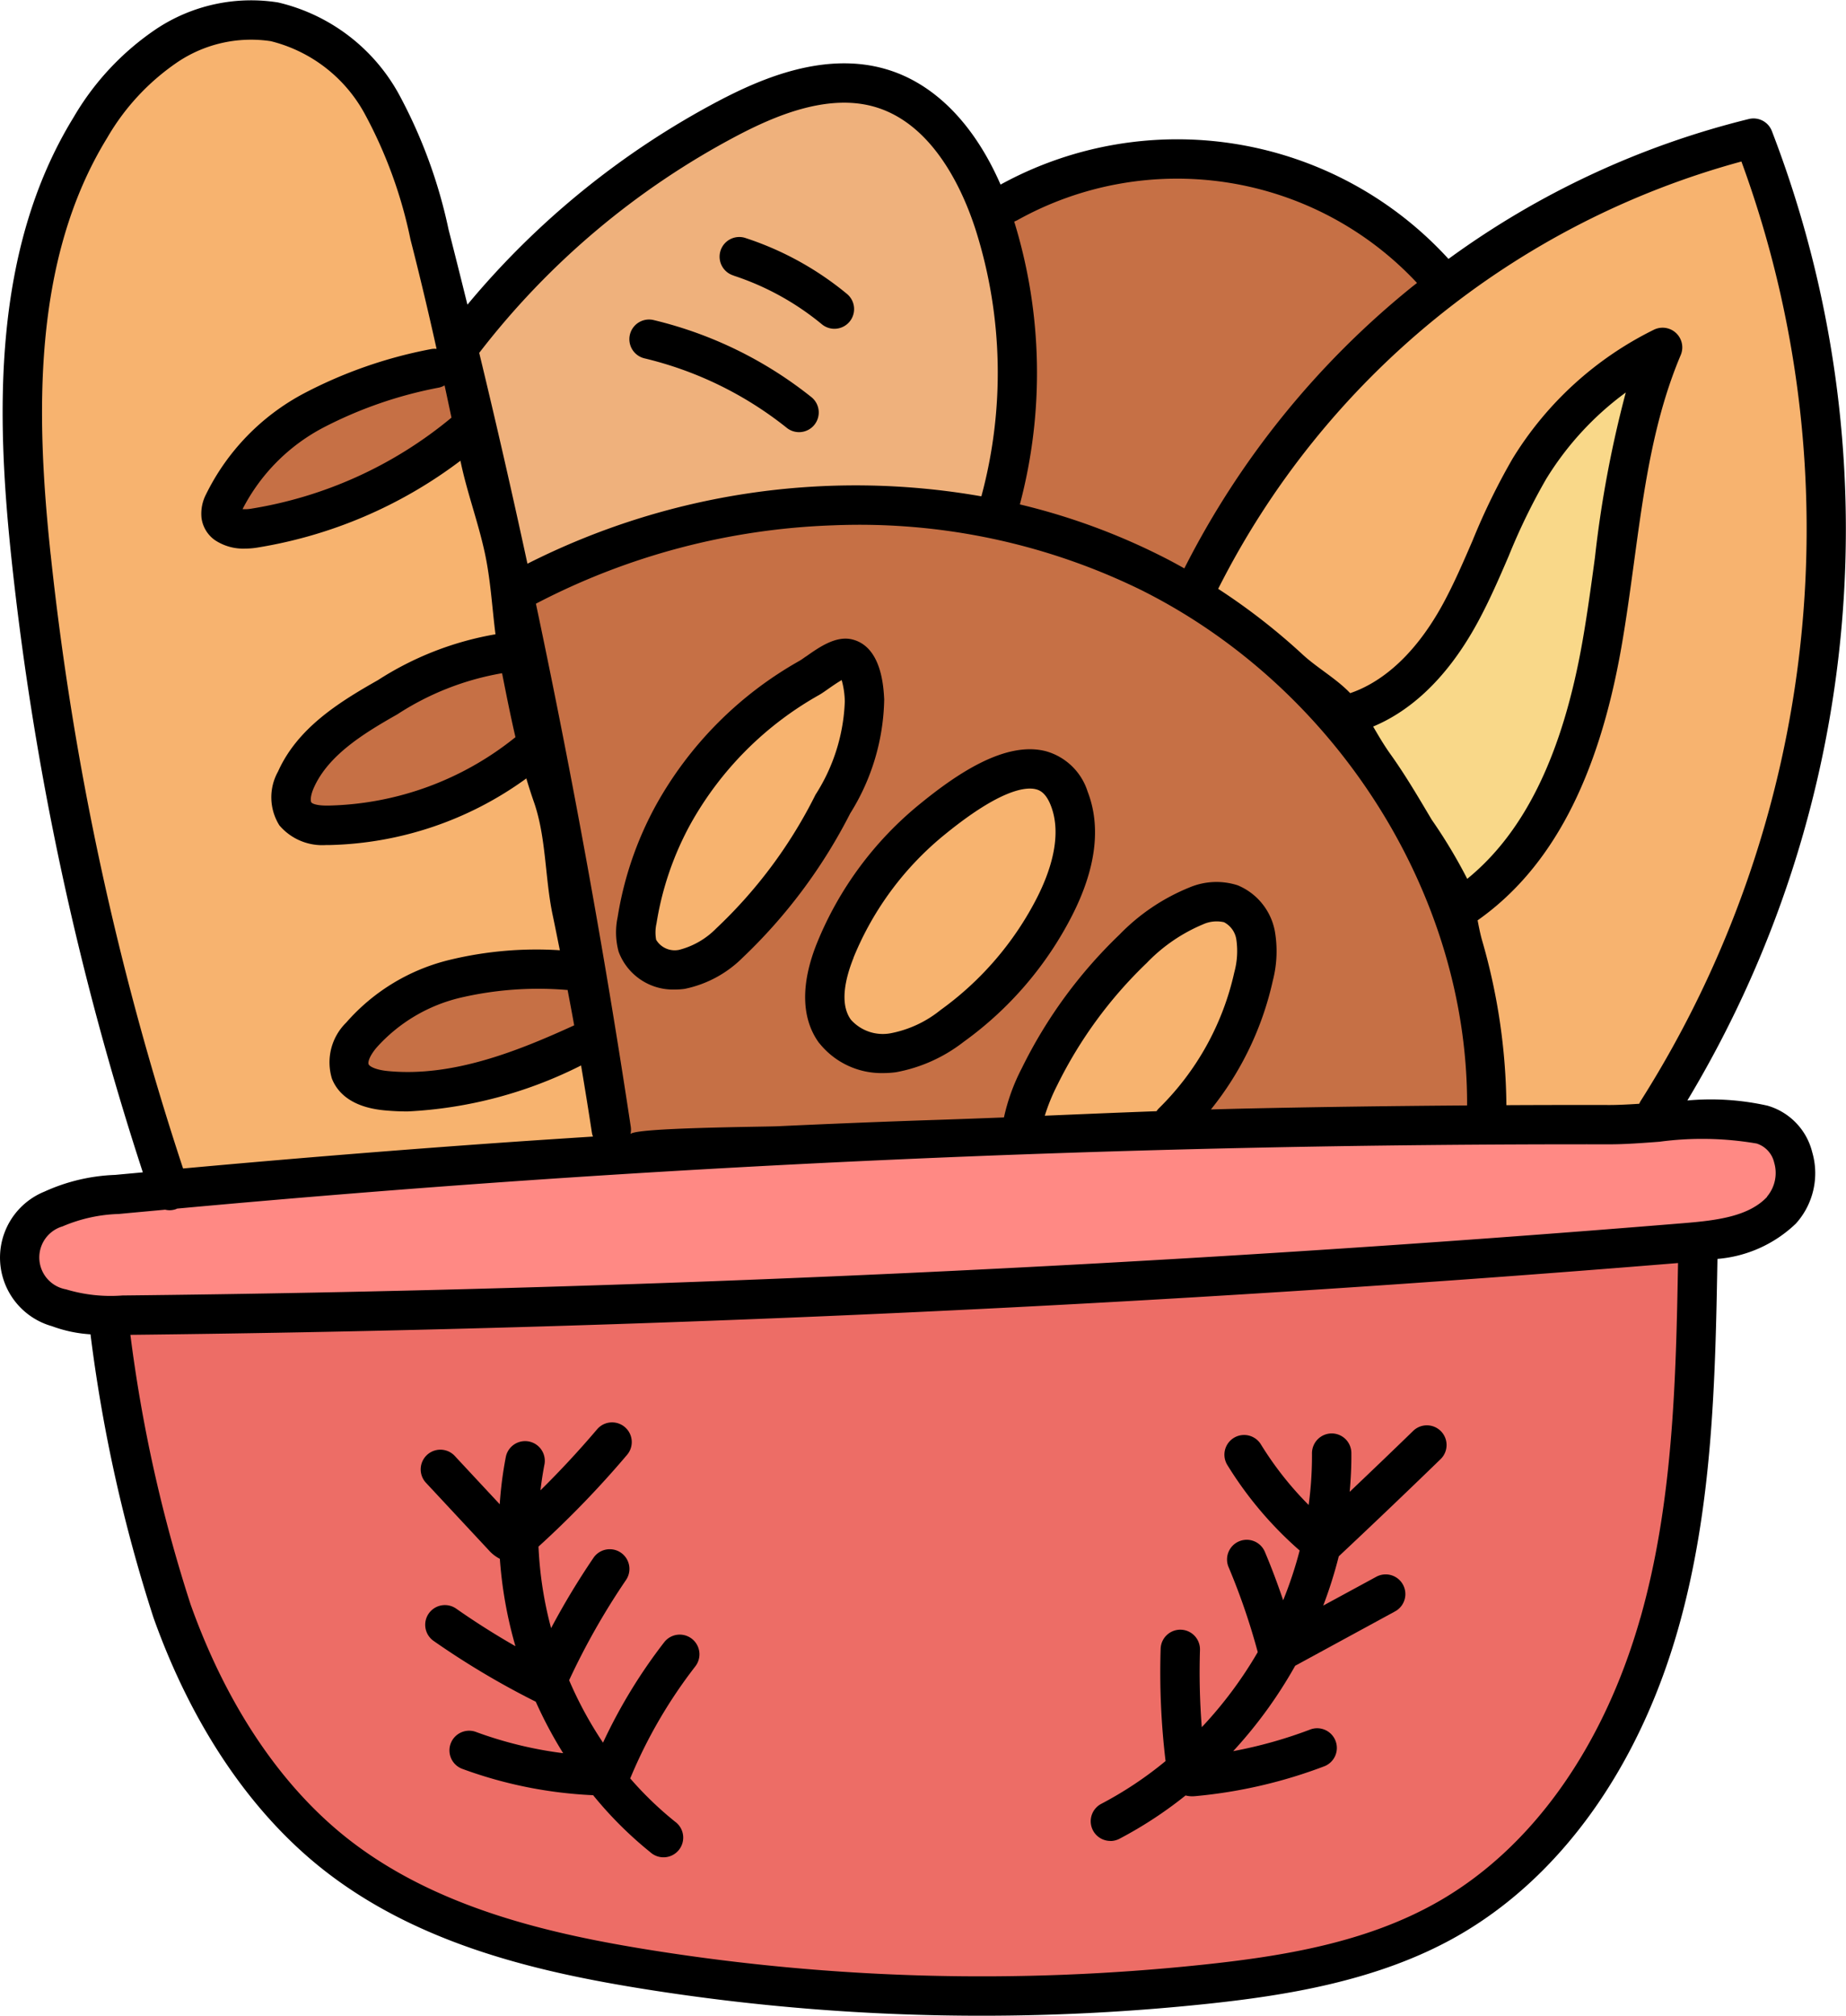 <svg xmlns="http://www.w3.org/2000/svg" width="102.578" height="112" viewBox="0 0 102.578 112">
  <g id="Group_3227" data-name="Group 3227" transform="translate(-0.001 0)">
    <path id="Path_67062" data-name="Path 67062" d="M146.15,28.967c-.748-2.346-2.559-6.452-6.29-7.581a7.168,7.168,0,0,0-2.077-.3,14.557,14.557,0,0,0-6.448,1.954,45.04,45.04,0,0,0-14.7,12.373l-.318.414.122.508c.942,3.914,1.841,7.848,2.674,11.692l.3,1.384,1.264-.64a39.542,39.542,0,0,1,17.789-4.243,38.276,38.276,0,0,1,6.745.6l.985.178.263-.966a27.445,27.445,0,0,0-.313-15.373Zm0,0" transform="translate(-90.875 -16.476)" fill="#efb17c"/>
    <path id="Path_67063" data-name="Path 67063" d="M121.8,64.087l.057.032,1,.558.513-1.023A46.908,46.908,0,0,1,135.682,48.41c.055-.045.111-.089.167-.132l.153-.12.925-.739-.811-.863a19.548,19.548,0,0,0-10.7-5.834,19.008,19.008,0,0,0-3.35-.3,19.516,19.516,0,0,0-9.49,2.435l-.978.418.293.943a27.5,27.5,0,0,1,.3,15.107l-.291,1.084,1.092.261a35.1,35.1,0,0,1,7.6,2.772c.28.142.575.3.91.481-.3-.164-.6-.326-.91-.48a36.57,36.57,0,0,0-16.411-3.793c-.451,0-.908.008-1.36.023a39.639,39.639,0,0,0-16.979,4.481l-.731.385.171.809q.314,1.489.619,2.982l-2.16.143a.326.326,0,0,1,.269-.3,18.278,18.278,0,0,0-10.515,6c-1.1,1.262-1.383,2.531-.764,3.4a2.267,2.267,0,0,0,1.965.815,6.3,6.3,0,0,0,.943-.079,26.134,26.134,0,0,0,10.735-4.236l.592-.4Q88.047,79.218,89,84.755l-1.139.38a12.2,12.2,0,0,0-2.136-.187A12.988,12.988,0,0,0,77.4,87.965c-1.309,1.113-1.835,2.4-1.411,3.447a2.451,2.451,0,0,0,1.655,1.371,4.26,4.26,0,0,0,1.175.148c.244,0,.516-.015.86-.044a21.865,21.865,0,0,0,9.358-3.075l.735-.368q.4,2.456.77,4.9l-.355,1.446,1.484-.092c7.32-.452,14.8-.816,22.225-1.081l.823-.029.2-.8c.006-.026.011-.05.016-.076a21.284,21.284,0,0,1,6.755-10.464,3.741,3.741,0,0,1,2.22-1.05,1.349,1.349,0,0,1,.718.2,1.762,1.762,0,0,1,.749,1.44,5.1,5.1,0,0,1-.345,1.836,23.866,23.866,0,0,1-3.709,6.928l-1.411,1.825,2.306-.063q1.789-.05,3.579-.09c3.844-.082,7.985-.14,12.307-.173l1.082-.009,0-1.081c.044-11.609-6.9-23.062-17.4-28.922ZM89.211,86.023q.181,1.07.356,2.138C89.449,87.448,89.332,86.735,89.211,86.023Zm13.572-13.97-.033.115c-.029.1-.054.183-.073.255a21.7,21.7,0,0,1-7.638,11.745,2.463,2.463,0,0,1-1.323.623.849.849,0,0,1-.246-.036,1.172,1.172,0,0,1-.74-.928,3.518,3.518,0,0,1,.09-1.442,18.308,18.308,0,0,1,8.423-11.729l.187-.113a3.631,3.631,0,0,1,1.442-.631.229.229,0,0,1,.177.057c.29.252-.111,1.573-.265,2.083ZM113.5,82.569a28.071,28.071,0,0,1-3.962,4.862,6.938,6.938,0,0,1-2.193,1.589,3.175,3.175,0,0,1-1.173.233A2.285,2.285,0,0,1,104.9,88.9a2.694,2.694,0,0,1-1.051-2.464,7.1,7.1,0,0,1,.976-2.823,25.981,25.981,0,0,1,4.138-5.772c.725-.755,2.851-2.411,4.442-2.411a1.837,1.837,0,0,1,.473.058,1.732,1.732,0,0,1,1.164,1.445c.367,1.5-.153,3.393-1.546,5.639Zm0,0" transform="translate(-56.574 -31.583)" fill="#c67045"/>
    <path id="Path_67064" data-name="Path 67064" d="M69.427,95.943l-.156-.667q-.311-1.342-.631-2.681l-.235-.985-1,.158a19.866,19.866,0,0,0-11.622,6.376c-1.022,1.165-1.282,2.326-.7,3.1a1.868,1.868,0,0,0,1.6.687,5.2,5.2,0,0,0,1.158-.15,27.75,27.75,0,0,0,11.048-5.41Zm0,0" transform="translate(-42.796 -71.57)" fill="#c67045"/>
    <path id="Path_67065" data-name="Path 67065" d="M101.814,284.61a10.138,10.138,0,0,0-2.669-.29c-1.023,0-2.075.079-3.11.157-.95.071-1.848.138-2.652.138l-1.718,0c-6.184,0-12.42.068-18.536.2-13.293.287-26.761.9-40.029,1.809-6.279.432-12.823.96-19.45,1.569l-.184.016-.144.066-.165-.037-1.009.091q-.872.079-1.741.161a9.528,9.528,0,0,0-3.53.809,2.874,2.874,0,0,0,.305,5.488,8.153,8.153,0,0,0,2.956.417c.189,0,.378,0,.582,0,28.862-.3,58.087-1.661,86.867-4.032,2.069-.172,4.032-.439,5.308-1.8a3.122,3.122,0,0,0,.654-2.939,2.521,2.521,0,0,0-1.735-1.817Zm0,0" transform="translate(-3.903 -222.125)" fill="#ff8984"/>
    <path id="Path_67066" data-name="Path 67066" d="M351.047,85.73a45.308,45.308,0,0,0-2.349,4.7c-.458,1.012-.932,2.058-1.453,3.073-1.936,3.767-4.395,6.313-7.11,7.361l-1.4.543.95,1.168a34.545,34.545,0,0,1,5.341,9.1l.5,1.253,1.124-.742a16.5,16.5,0,0,0,6.243-8.725A49.832,49.832,0,0,0,354.8,93.292l.008-.066c.059-.5.117-1.007.178-1.508a38.626,38.626,0,0,1,2.074-9.464l1.247-3.176-2.861,1.859a14.513,14.513,0,0,0-4.4,4.793Zm0,0" transform="translate(-264.632 -61.779)" fill="#f9d889"/>
    <path id="Path_67067" data-name="Path 67067" d="M28.558,319.445l-1.261.014.192,1.247a82.972,82.972,0,0,0,3.4,15.18c2.084,5.845,5.266,10.548,9.2,13.6,5.107,3.964,11.584,5.423,17.245,6.327a117.84,117.84,0,0,0,30.91.819c4.548-.478,9.332-1.248,13.51-3.624,5.468-3.109,9.65-8.947,11.775-16.437,1.9-6.7,2.025-13.765,2.135-20l.021-1.208-1.2.1c-28.474,2.335-57.382,3.677-85.922,3.987Zm0,0" transform="translate(-21.325 -246.374)" fill="#ed6d66"/>
    <g id="Group_3226" data-name="Group 3226" transform="translate(1.242 1.092)">
      <path id="Path_67068" data-name="Path 67068" d="M334.147,35.023l-.958.255A47.207,47.207,0,0,0,303.414,59.59l-.433.873.819.531a34.315,34.315,0,0,1,6.921,5.951l.468.525.672-.208c3.925-1.217,6.538-4.954,8.038-7.875.51-.993.978-2.023,1.43-3.02l.044-.1a45.2,45.2,0,0,1,2.309-4.619,12.8,12.8,0,0,1,5.328-5.212A35.988,35.988,0,0,0,326.4,57.223q-.083.683-.162,1.367l-.025.213a49.215,49.215,0,0,1-1.883,10.034,15.867,15.867,0,0,1-6.256,8.562l-.741.46.283.825a30.762,30.762,0,0,1,1.7,10.08l0,1.1,1.1,0q2.1-.01,4.195-.011l1.534,0c.465,0,1-.021,1.72-.07l.69-.049.255-.641A60.633,60.633,0,0,0,334.5,35.951Zm0,0" transform="translate(-237.945 -28.454)" fill="#f7b36f"/>
      <path id="Path_67069" data-name="Path 67069" d="M262.441,241.461l1.524-.051q2.347-.078,4.691-.144l.48-.014.315-.364a24.417,24.417,0,0,0,4.663-8.158,5.6,5.6,0,0,0,.378-2.079,2.446,2.446,0,0,0-1.061-1.964,2.015,2.015,0,0,0-1.061-.289,4.5,4.5,0,0,0-2.643,1.2,22.014,22.014,0,0,0-6.845,10.4Zm0,0" transform="translate(-206.273 -179.528)" fill="#f7b36f"/>
      <path id="Path_67070" data-name="Path 67070" d="M214.435,212.1a2.954,2.954,0,0,0,1.63.458,3.88,3.88,0,0,0,1.413-.277,7.535,7.535,0,0,0,2.411-1.73c1.589-1.57,6.692-7.009,5.686-11.126a2.365,2.365,0,0,0-1.635-1.922,2.567,2.567,0,0,0-.656-.082c-1.738,0-3.927,1.6-4.9,2.615a26.664,26.664,0,0,0-4.246,5.918,7.741,7.741,0,0,0-1.048,3.091,3.343,3.343,0,0,0,1.345,3.055Zm0,0" transform="translate(-167.712 -155.327)" fill="#f7b36f"/>
      <path id="Path_67071" data-name="Path 67071" d="M163.34,187.206a1.558,1.558,0,0,0,.434.062,2.842,2.842,0,0,0,1.723-.762,22.34,22.34,0,0,0,7.867-12.094c.021-.079.053-.186.09-.31l.015-.05a6.718,6.718,0,0,0,.387-1.85l.012-1.448-1.4.385a5.489,5.489,0,0,0-1.335.664l-.177.109a18.813,18.813,0,0,0-5.218,4.643,19.079,19.079,0,0,0-2.187,3.582,18.129,18.129,0,0,0-1.324,3.929,4.085,4.085,0,0,0-.089,1.724,1.823,1.823,0,0,0,1.2,1.416Zm0,0" transform="translate(-127.87 -134.493)" fill="#f7b36f"/>
      <path id="Path_67072" data-name="Path 67072" d="M13.567,69.172l.273.825.866-.079c6.439-.588,12.805-1.1,18.924-1.521q1.451-.1,2.907-.191l2.373-.155-.5-1.386c-.2-1.3-.405-2.632-.636-4.075l-.25-1.566-1.375.79a21.274,21.274,0,0,1-8.662,2.736c-.314.028-.567.041-.795.041a3.664,3.664,0,0,1-1-.12,1.832,1.832,0,0,1-1.224-.984c-.309-.761.161-1.8,1.226-2.705a12.083,12.083,0,0,1,7.835-2.863,11.874,11.874,0,0,1,2.027.174l1.526.266-.261-1.528c-.553-3.233-1.16-6.568-1.8-9.916L34.7,45.322l-1.361.881A25.528,25.528,0,0,1,23.4,49.982a5.437,5.437,0,0,1-.824.068c-1.063,0-1.356-.409-1.452-.543-.428-.6-.156-1.565.727-2.585a17.63,17.63,0,0,1,10.136-5.778.324.324,0,0,1-.057.005.328.328,0,0,1-.295-.181l2.048-.713c-.78-3.781-1.586-7.483-2.394-11l-.38-1.657-1.35,1.033a27.157,27.157,0,0,1-10.23,4.842,4.489,4.489,0,0,1-1,.133,1.2,1.2,0,0,1-1.08-.419c-.455-.609.045-1.577.665-2.28a19.2,19.2,0,0,1,11.12-6.143l1.162-.191-.277-1.145c-.525-2.168-1.069-4.356-1.618-6.505a26.213,26.213,0,0,0-2.649-7.244,9.263,9.263,0,0,0-5.965-4.568,7,7,0,0,0-1.293-.119,8.864,8.864,0,0,0-4.689,1.44A13.951,13.951,0,0,0,9.46,10.983c-4.378,7.124-4.126,16.049-3.3,23.84a165.105,165.105,0,0,0,7.408,34.348Zm0,0" transform="translate(-5.675 -4.992)" fill="#f7b36f"/>
    </g>
    <path id="Path_67073" data-name="Path 67073" d="M98.2,61.431a14.394,14.394,0,0,0-4.436-.285A61.59,61.59,0,0,0,98.457,7.274a1.093,1.093,0,0,0-1.274-.662A47.591,47.591,0,0,0,80.49,14.387,20.413,20.413,0,0,0,55.6,10.256c-1.461-3.348-3.652-5.593-6.3-6.393-3.436-1.04-6.982.493-9.351,1.736A46.168,46.168,0,0,0,25.975,16.928q-.517-2.091-1.048-4.174a27.951,27.951,0,0,0-2.77-7.538,10.354,10.354,0,0,0-6.7-5.079A9.525,9.525,0,0,0,8.681,1.612a15.046,15.046,0,0,0-4.587,4.9c-4.549,7.4-4.3,16.553-3.456,24.527a166.166,166.166,0,0,0,7.3,34.1c-.511.048-1.026.093-1.536.142a10.346,10.346,0,0,0-3.932.929,3.958,3.958,0,0,0,.418,7.477,7.446,7.446,0,0,0,2.142.452,85.479,85.479,0,0,0,3.5,15.744c2.152,6.039,5.458,10.914,9.562,14.1,5.3,4.114,11.945,5.615,17.744,6.54A118.825,118.825,0,0,0,54.565,112a119,119,0,0,0,12.467-.655c4.443-.469,9.574-1.283,13.936-3.762,5.717-3.251,10.081-9.32,12.287-17.09,1.912-6.73,2.061-13.747,2.181-20.544a7.128,7.128,0,0,0,4.356-1.961,4.177,4.177,0,0,0,.908-3.977,3.586,3.586,0,0,0-2.5-2.581ZM96.768,8.974A59.355,59.355,0,0,1,91.19,61.14a1.065,1.065,0,0,0-.1.189c-.588.039-1.146.068-1.649.069q-2.857-.006-5.733.009a33.944,33.944,0,0,0-1.358-9.181c-.1-.359-.172-.725-.241-1.09,4.09-2.88,6.7-7.84,7.986-15.159.274-1.564.49-3.161.7-4.7.554-4.084,1.076-7.943,2.6-11.549a1.094,1.094,0,0,0-1.487-1.409A19.107,19.107,0,0,0,84.042,25.5a36.711,36.711,0,0,0-2.211,4.531c-.507,1.174-1.031,2.388-1.638,3.507-1.8,3.309-3.839,4.528-5.165,4.976-.768-.806-1.83-1.4-2.636-2.14a35.024,35.024,0,0,0-4.7-3.656A46.1,46.1,0,0,1,96.768,8.974ZM81.521,48.811a28.617,28.617,0,0,0-1.964-3.267c-.731-1.23-1.465-2.486-2.3-3.651-.366-.513-.661-1.024-.954-1.524,1.793-.747,3.949-2.365,5.809-5.79.655-1.207,1.2-2.466,1.724-3.685a34.467,34.467,0,0,1,2.073-4.264,16.9,16.9,0,0,1,4.433-4.822,62.482,62.482,0,0,0-1.714,9.171c-.206,1.524-.42,3.1-.686,4.62-1.1,6.287-3.206,10.63-6.415,13.236,0-.009-.006-.017-.009-.025ZM56.5,12.252a18.233,18.233,0,0,1,22.241,3.469c-.109.087-.22.172-.329.26a47.922,47.922,0,0,0-12.6,15.6c-.427-.239-.857-.473-1.3-.693a36.091,36.091,0,0,0-7.84-2.861,28.525,28.525,0,0,0-.314-15.716,1.006,1.006,0,0,0,.14-.061Zm7.028,20.59C74.345,38.3,81.569,49.779,81.524,61.422c-4.116.029-8.237.085-12.323.173q-.955.022-1.912.05a17.442,17.442,0,0,0,3.44-7.159,6.522,6.522,0,0,0,.11-2.76,3.446,3.446,0,0,0-2.06-2.535,3.849,3.849,0,0,0-2.668.113,11.341,11.341,0,0,0-3.905,2.629,26.364,26.364,0,0,0-5.423,7.415,11.039,11.039,0,0,0-.995,2.74q-1.743.069-3.482.128-4.539.149-9.074.361c-.816.038-8.11.077-8.2.446a1.08,1.08,0,0,0,.019-.42c-1.465-9.7-3.229-19.412-5.27-29.06A38.514,38.514,0,0,1,46.29,29.189a35.585,35.585,0,0,1,17.241,3.653Zm.737,28.9c-2.065.076-4.136.164-6.207.25a10.63,10.63,0,0,1,.685-1.682,24.189,24.189,0,0,1,4.975-6.8,9.331,9.331,0,0,1,3.129-2.149,1.828,1.828,0,0,1,1.169-.12,1.3,1.3,0,0,1,.684.951,4.462,4.462,0,0,1-.11,1.827,15.21,15.21,0,0,1-4.179,7.549,1.046,1.046,0,0,0-.145.176ZM31.54,55c.124.657.25,1.313.367,1.971-3.141,1.436-6.759,2.886-10.346,2.541-.708-.068-1.032-.265-1.078-.38s.041-.443.434-.915a9.041,9.041,0,0,1,4.7-2.788,19.051,19.051,0,0,1,5.857-.426c.023,0,.045,0,.068,0ZM27.9,37.406h0c.236,1.193.471,2.38.744,3.553a17.13,17.13,0,0,1-10.335,3.8c-.841.021-.992-.155-1.007-.175-.045-.063-.071-.348.142-.821.8-1.793,2.729-2.993,4.631-4.069A15.421,15.421,0,0,1,27.9,37.406ZM40.968,7.536C43,6.47,46,5.148,48.668,5.956c3.254.984,4.884,4.725,5.565,6.868a26.3,26.3,0,0,1,.3,14.754A40.387,40.387,0,0,0,29.31,31.322q-1.27-5.881-2.68-11.715A43.953,43.953,0,0,1,40.968,7.536ZM24.706,21.414q.194.895.382,1.791A23.191,23.191,0,0,1,13.93,28.269a1.963,1.963,0,0,1-.451.02,10.555,10.555,0,0,1,4.446-4.508A23.307,23.307,0,0,1,24.4,21.535a1.09,1.09,0,0,0,.306-.121ZM2.814,30.808C2.009,23.2,1.753,14.5,5.958,7.657a12.887,12.887,0,0,1,3.9-4.2,7.328,7.328,0,0,1,5.192-1.169,8.189,8.189,0,0,1,5.23,4.058A25.353,25.353,0,0,1,22.809,13.3c.518,2.02,1,4.049,1.451,6.084a1.1,1.1,0,0,0-.321.016,25.282,25.282,0,0,0-7.086,2.478,12.664,12.664,0,0,0-5.4,5.582,2.343,2.343,0,0,0-.254,1.322A1.8,1.8,0,0,0,11.927,30a2.832,2.832,0,0,0,1.683.482,4.273,4.273,0,0,0,.656-.051A25.439,25.439,0,0,0,25.586,25.6c.355,1.726.968,3.349,1.348,5.089.329,1.509.408,3.04.6,4.554A17.514,17.514,0,0,0,21,37.792c-2.218,1.254-4.474,2.681-5.55,5.078a2.937,2.937,0,0,0,.075,2.989,3.125,3.125,0,0,0,2.611,1.093c.088,0,.164,0,.226,0a19.329,19.329,0,0,0,10.886-3.7c.13.436.267.87.418,1.3.691,1.963.614,4.254,1.044,6.285.138.652.267,1.308.4,1.963a20.463,20.463,0,0,0-6.046.515,11.094,11.094,0,0,0-5.828,3.506,3.094,3.094,0,0,0-.789,3.116c.276.7,1,1.573,2.9,1.756q.658.063,1.308.062A23.918,23.918,0,0,0,32.29,59.2c.209,1.244.412,2.487.6,3.726a1.075,1.075,0,0,0,.061.225q-1.916.123-3.829.252c-6.292.433-12.647.947-18.948,1.522a163.956,163.956,0,0,1-7.358-34.12ZM91.15,89.9C89.1,97.11,85.1,102.716,79.887,105.68c-4,2.276-8.654,3.021-13.085,3.489a116.748,116.748,0,0,1-30.622-.813c-5.525-.882-11.836-2.3-16.747-6.108-3.773-2.928-6.831-7.46-8.841-13.1a81.914,81.914,0,0,1-3.346-14.98c28.583-.311,57.51-1.653,86-3.99-.116,6.574-.283,13.349-2.093,19.723Zm7.046-23.4c-1.014,1.081-2.756,1.307-4.6,1.459C64.848,70.321,35.647,71.677,6.8,71.981a8.592,8.592,0,0,1-3.129-.34,1.8,1.8,0,0,1-.192-3.5,8.567,8.567,0,0,1,3.125-.689c.855-.081,1.716-.158,2.575-.238a1.074,1.074,0,0,0,.24.03,1.089,1.089,0,0,0,.349-.057c.026-.009.05-.023.075-.034,6.457-.593,12.973-1.121,19.424-1.565,13.249-.912,26.7-1.519,39.978-1.806,6.7-.145,13.49-.211,20.192-.2.857,0,1.788-.069,2.778-.144a17.889,17.889,0,0,1,5.4.1,1.454,1.454,0,0,1,.974,1.064,2.035,2.035,0,0,1-.4,1.888Zm0,0" transform="translate(0 0)"/>
    <path id="Path_67074" data-name="Path 67074" d="M167.033,163.215c-.136.1-.276.194-.344.233a20.764,20.764,0,0,0-7.97,8.012,19.2,19.2,0,0,0-2.135,6.235,4.078,4.078,0,0,0,.056,1.916,3.228,3.228,0,0,0,3.138,2.1,3.838,3.838,0,0,0,.538-.038,6.361,6.361,0,0,0,3.2-1.718,29.574,29.574,0,0,0,5.993-8.031,12.314,12.314,0,0,0,1.888-6.334c-.038-.719-.154-2.91-1.756-3.326-.913-.237-1.851.422-2.6.951Zm.55,7.665a26.327,26.327,0,0,1-5.523,7.438,4.419,4.419,0,0,1-2.06,1.189,1.2,1.2,0,0,1-1.276-.561,2.27,2.27,0,0,1,.021-.912,17.03,17.03,0,0,1,1.894-5.527,18.61,18.61,0,0,1,7.151-7.168c.147-.085.31-.2.5-.333.167-.117.492-.345.744-.488a4.728,4.728,0,0,1,.174,1.188,10.258,10.258,0,0,1-1.625,5.175Zm0,0" transform="translate(-122.263 -126.73)"/>
    <path id="Path_67075" data-name="Path 67075" d="M205.327,206.625a4.424,4.424,0,0,0,3.574,1.666,5.048,5.048,0,0,0,.688-.047,8.636,8.636,0,0,0,3.748-1.678,19.667,19.667,0,0,0,6.034-7.018c1.336-2.618,1.627-4.941.867-6.9a3.39,3.39,0,0,0-2.3-2.235c-2.306-.613-5.085,1.355-6.974,2.89a19.344,19.344,0,0,0-5.766,7.769c-.916,2.28-.872,4.2.125,5.556Zm1.9-4.74A17.155,17.155,0,0,1,212.347,195c3.077-2.5,4.475-2.622,5.034-2.474.222.059.549.218.817.911.655,1.69-.061,3.717-.776,5.119a17.483,17.483,0,0,1-5.359,6.234,6.278,6.278,0,0,1-2.768,1.289,2.377,2.377,0,0,1-2.206-.749c-.663-.9-.289-2.37.143-3.443Zm0,0" transform="translate(-159.801 -148.668)"/>
    <path id="Path_67076" data-name="Path 67076" d="M160.568,83.282a20.177,20.177,0,0,1,7.914,3.85,1.094,1.094,0,1,0,1.365-1.709,22.38,22.38,0,0,0-8.778-4.27,1.094,1.094,0,0,0-.5,2.129Zm0,0" transform="translate(-124.785 -63.378)"/>
    <path id="Path_67077" data-name="Path 67077" d="M183.667,62.393a15.06,15.06,0,0,1,4.9,2.7,1.094,1.094,0,0,0,1.4-1.682,17.255,17.255,0,0,0-5.616-3.1,1.094,1.094,0,1,0-.679,2.079Zm0,0" transform="translate(-142.9 -47.078)"/>
    <path id="Path_67078" data-name="Path 67078" d="M278.144,385.217a1.087,1.087,0,0,0,.506-.124,22.812,22.812,0,0,0,3.675-2.407,1.5,1.5,0,0,0,.362.047c.083,0,.15-.007.2-.011a27.133,27.133,0,0,0,7.163-1.663,1.094,1.094,0,0,0-.779-2.044,24.9,24.9,0,0,1-4.3,1.209,25.108,25.108,0,0,0,3.444-4.744l5.552-3.022a1.094,1.094,0,0,0-1.046-1.922l-2.947,1.6a24.421,24.421,0,0,0,.863-2.736c1.886-1.771,3.782-3.579,5.639-5.382a1.094,1.094,0,1,0-1.524-1.569c-1.157,1.124-2.331,2.247-3.508,3.366.064-.717.1-1.436.093-2.158a1.094,1.094,0,0,0-1.094-1.086h-.008a1.1,1.1,0,0,0-1.086,1.1,20.453,20.453,0,0,1-.185,2.875,18.542,18.542,0,0,1-2.655-3.368,1.094,1.094,0,1,0-1.864,1.146,20.705,20.705,0,0,0,4.019,4.752,22.387,22.387,0,0,1-.916,2.765c-.305-.9-.64-1.8-1.008-2.669a1.094,1.094,0,1,0-2.016.849,36.776,36.776,0,0,1,1.611,4.7,22.748,22.748,0,0,1-3.11,4.172,39.274,39.274,0,0,1-.1-4.289,1.093,1.093,0,1,0-2.186-.069,41.5,41.5,0,0,0,.274,6.24,20.727,20.727,0,0,1-3.57,2.375,1.093,1.093,0,0,0,.507,2.063Zm0,0" transform="translate(-216.444 -282.925)"/>
    <path id="Path_67079" data-name="Path 67079" d="M110.569,368.315a2.114,2.114,0,0,0,.614.477,23.4,23.4,0,0,0,.866,4.854c-1.13-.646-2.232-1.344-3.293-2.087a1.094,1.094,0,0,0-1.254,1.794,45.3,45.3,0,0,0,5.677,3.378,23.606,23.606,0,0,0,1.522,2.86,22,22,0,0,1-4.824-1.173,1.094,1.094,0,1,0-.755,2.053,24.152,24.152,0,0,0,7.244,1.454,21.461,21.461,0,0,0,3.174,3.165,1.094,1.094,0,1,0,1.371-1.7,19.268,19.268,0,0,1-2.487-2.4c.026-.055.048-.105.066-.148a27.1,27.1,0,0,1,3.554-6.075,1.094,1.094,0,0,0-1.729-1.341,29.281,29.281,0,0,0-3.4,5.58,21.262,21.262,0,0,1-1.883-3.469,39.483,39.483,0,0,1,3.149-5.552,1.094,1.094,0,1,0-1.809-1.23,41.8,41.8,0,0,0-2.342,3.888,21,21,0,0,1-.7-4.531,54.386,54.386,0,0,0,4.936-5.116,1.094,1.094,0,0,0-1.671-1.412c-1,1.178-2.053,2.314-3.155,3.4.057-.49.132-.978.226-1.462a1.094,1.094,0,0,0-2.146-.421,21.121,21.121,0,0,0-.344,2.658l-2.52-2.707a1.094,1.094,0,0,0-1.6,1.491Zm0,0" transform="translate(-83.406 -282.178)"/>
  </g>
</svg>
